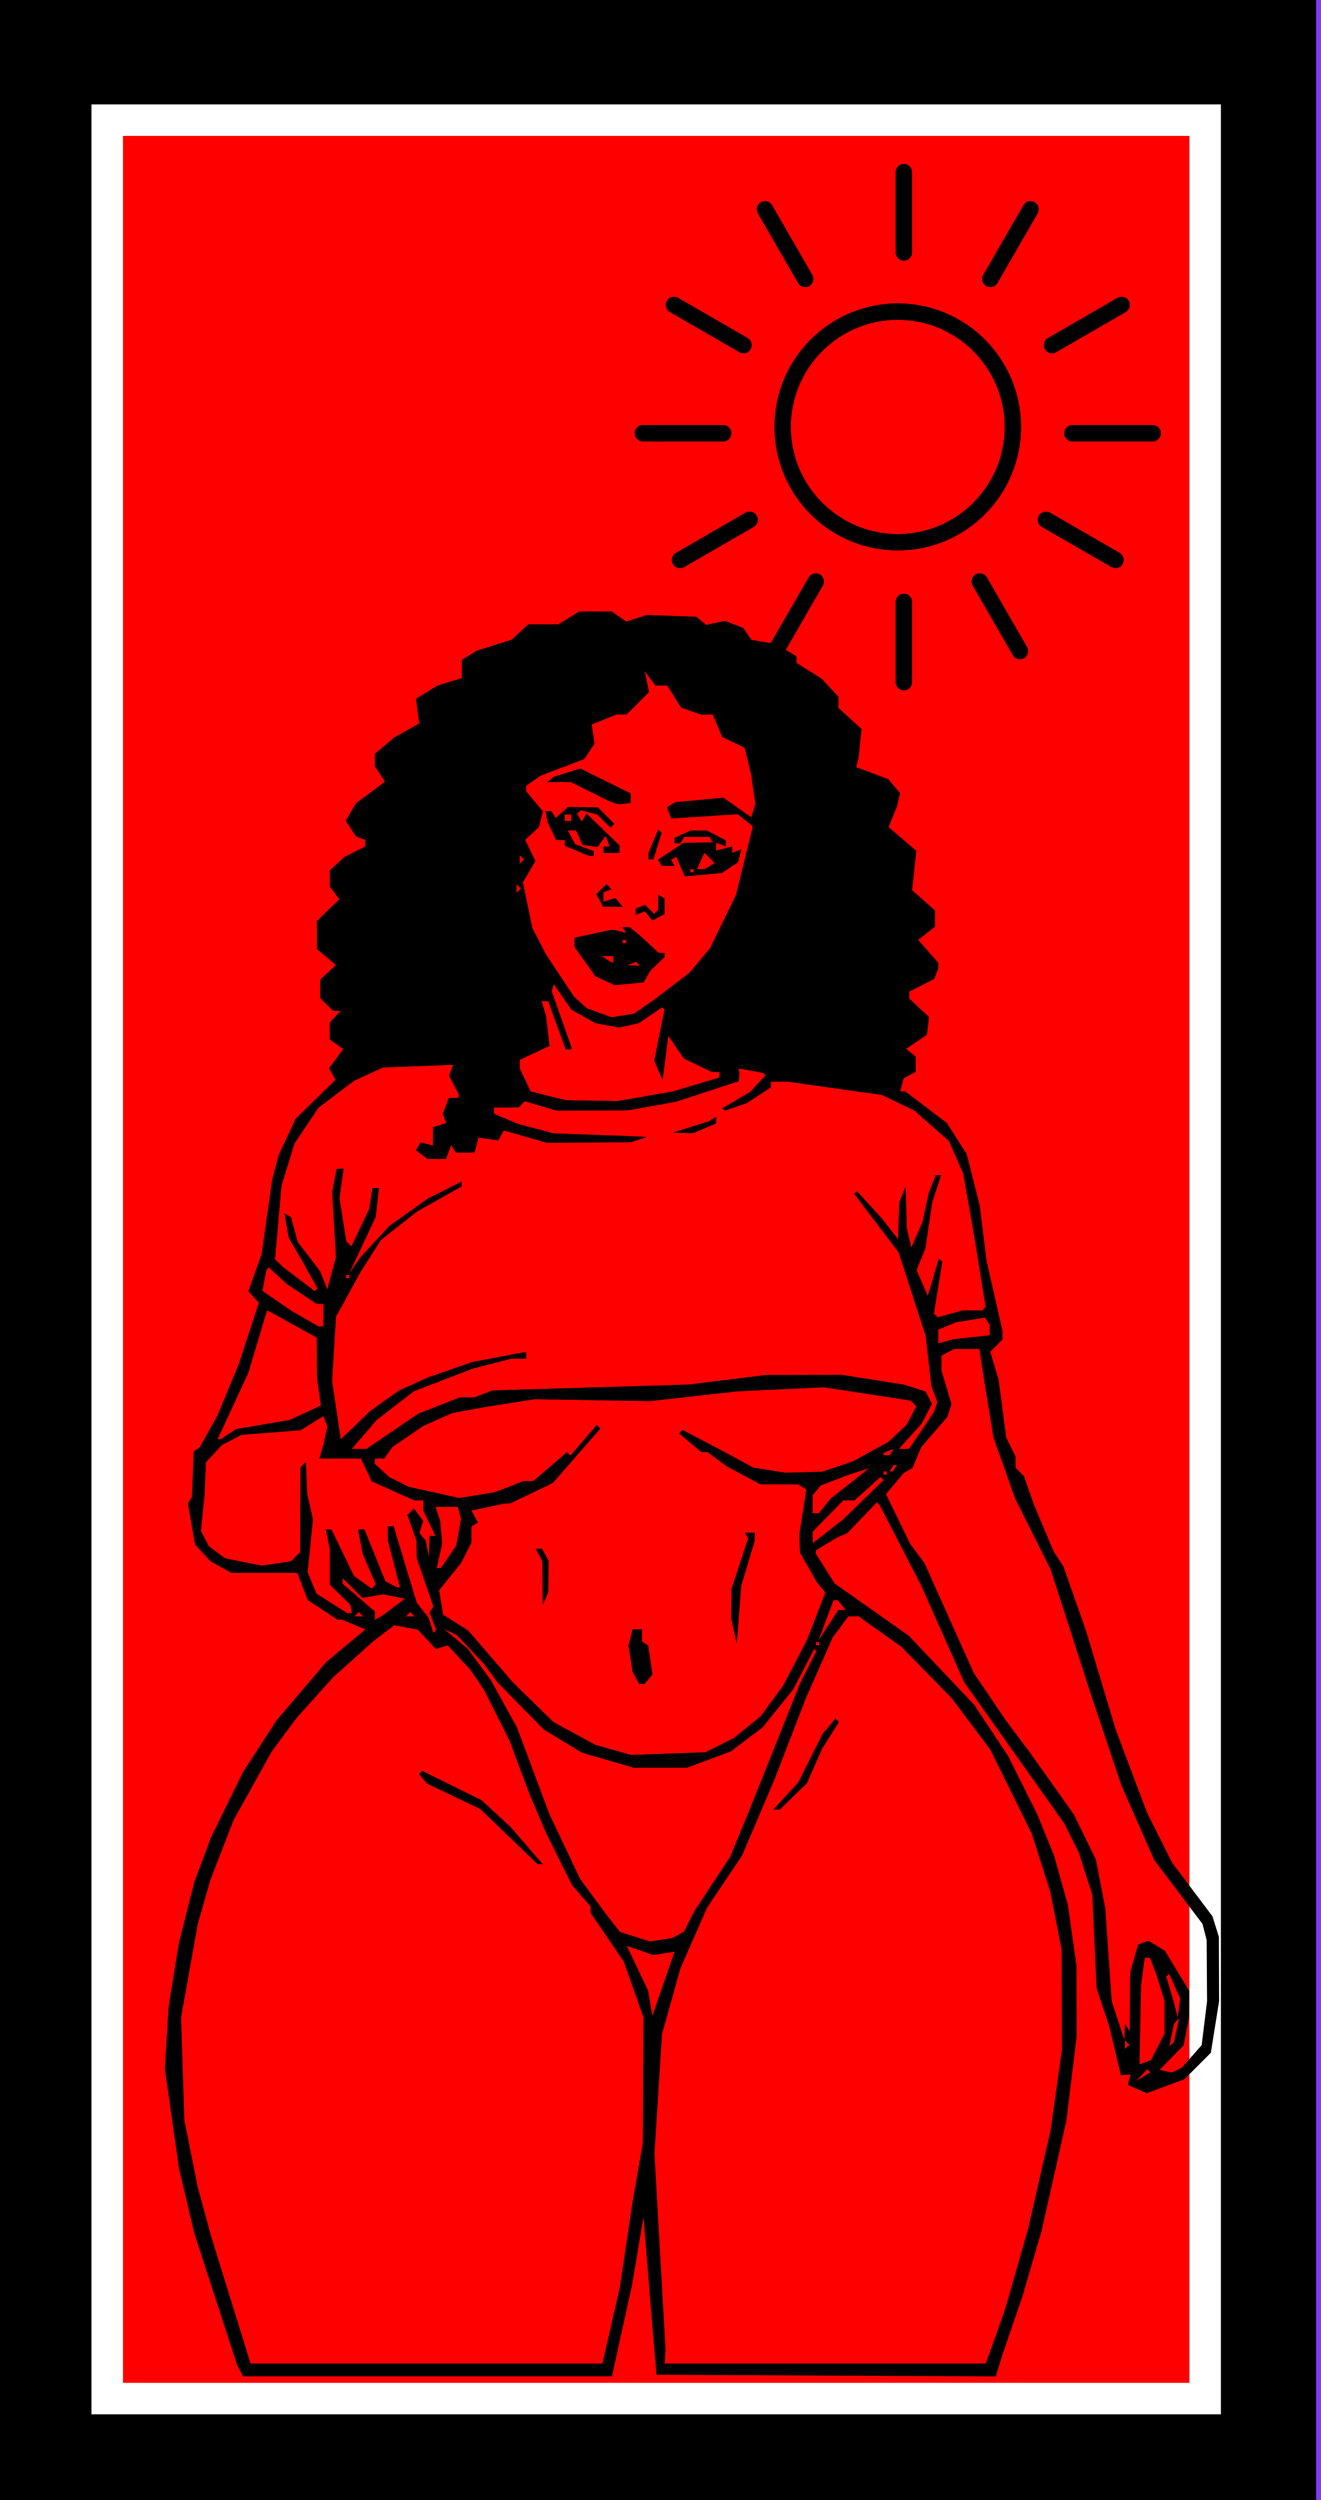 <?xml version="1.0" encoding="UTF-8" standalone="no"?>
<svg
   width="120px"
   height="227px"
   viewBox="0 0 120 227"
   version="1.1"
   id="svg885"
   sodipodi:docname="sex-door.svg"
   xml:space="preserve"
   inkscape:version="1.2.1 (9c6d41e410, 2022-07-14)"
   xmlns:inkscape="http://www.inkscape.org/namespaces/inkscape"
   xmlns:sodipodi="http://sodipodi.sourceforge.net/DTD/sodipodi-0.dtd"
   xmlns:xlink="http://www.w3.org/1999/xlink"
   xmlns="http://www.w3.org/2000/svg"
   xmlns:svg="http://www.w3.org/2000/svg"
   xmlns:rdf="http://www.w3.org/1999/02/22-rdf-syntax-ns#"
   xmlns:cc="http://creativecommons.org/ns#"
   xmlns:dc="http://purl.org/dc/elements/1.1/"><sodipodi:namedview
     id="namedview887"
     pagecolor="#ffffff"
     bordercolor="#000000"
     borderopacity="0.25"
     inkscape:showpageshadow="2"
     inkscape:pageopacity="0.0"
     inkscape:pagecheckerboard="0"
     inkscape:deskcolor="#d1d1d1"
     showgrid="false"
     inkscape:zoom="1.2833832"
     inkscape:cx="-123.1121"
     inkscape:cy="47.141024"
     inkscape:window-width="1920"
     inkscape:window-height="1011"
     inkscape:window-x="-9"
     inkscape:window-y="-9"
     inkscape:window-maximized="1"
     inkscape:current-layer="svg885" /><!-- Generator: Sketch 46.2 (44496) - http://www.bohemiancoding.com/sketch --><title
     id="title848">Group 14</title><desc
     id="desc850">Created with Sketch.</desc><defs
     id="defs854"><polygon
       id="path-1"
       points="28.245 115 0 115 0 0.548 28.245 0.548 56.49 0.548 56.49 115" /><polygon
       id="path-3"
       points="8.773 0.317 8.773 41.913 9e-05 41.913 9e-05 0.317 8.773 0.317" /></defs><g
     id="g883"
     stroke="none"
     stroke-width="1"
     fill="none"
     fill-rule="evenodd"><g
       id="1-panel_example_1-copy-3"
       transform="translate(-19, -305)"><g
         id="Group-14"
         transform="translate(19, 305)"><g
           id="Group-3"><rect
             id="Rectangle-3"
             fill="#8439F6"
             x="0"
             y="0"
             width="120"
             height="227" /><g
             id="noun_1258010_cc"
             transform="translate(10, 10)"
             fill-rule="nonzero"
             fill="#010165"><path
               d="M101,208 L101,0 L0,0 L0,208 L1.619,208 L101,208 Z M3.237,3.254 L97.763,3.254 L97.763,204.746 L3.237,204.746 L3.237,3.254 Z"
               id="Shape" /></g></g><rect
           id="Rectangle-5"
           fill="#00FFFF"
           x="13"
           y="14"
           width="95"
           height="202" /><g
           id="Page-1"
           transform="translate(36, 100)"><path
             d="M26,8 C23.794,8 22,9.795 22,12 L23.752,12 C23.752,10.759 24.761,9.751 26,9.751 C27.239,9.751 28.248,10.76 28.248,12 L30,12 C30,9.795 28.205,8 26,8"
             id="Fill-1"
             fill="#010165" /><path
             d="M39.001,8 C36.794,8 35,9.794 35,12 L36.751,12 C36.751,10.76 37.76,9.751 39.001,9.751 C40.241,9.751 41.249,10.76 41.249,12 L43,12 C43.001,9.794 41.207,8 39.001,8"
             id="Fill-3"
             fill="#010165" /><path
             d="M33,88.873 C33.621,88.873 34.127,89.379 34.127,90 C34.127,90.621 33.621,91.127 33,91.127 C32.378,91.127 31.873,90.621 31.873,90 C31.873,89.379 32.379,88.873 33,88.873 M33,93 C34.655,93 36,91.653 36,90 C36,88.347 34.654,87 33,87 C31.346,87 30,88.347 30,90 C30,91.653 31.346,93 33,93"
             id="Fill-5"
             fill="#010165" /><g
             id="Group-9"><mask
               id="mask-2"
               fill="white"><use
                 xlink:href="#path-1"
                 id="use864" /></mask><g
               id="Clip-8" /><path
               d="M54.709,46.439 C54.709,47.623 53.747,48.586 52.565,48.586 L12.608,48.586 C11.425,48.586 10.463,47.623 10.463,46.439 L10.463,23.181 C10.463,21.997 11.425,21.034 12.608,21.034 L23.257,21.034 C23.585,22.941 25.238,24.4 27.236,24.4 L37.935,24.4 C39.933,24.4 41.588,22.941 41.916,21.034 L52.565,21.034 C53.748,21.034 54.71,21.997 54.71,23.181 L54.71,46.439 L54.709,46.439 Z M37.355,91.531 C37.355,93.19 36.006,94.54 34.349,94.54 L30.824,94.54 C29.167,94.54 27.819,93.19 27.819,91.531 L27.819,50.369 L37.355,50.369 L37.355,91.531 Z M52.158,100.522 L13.014,100.522 C13.278,92.487 18.508,85.375 26.037,82.696 L26.037,91.531 C26.037,94.173 28.185,96.323 30.824,96.323 L34.349,96.323 C36.988,96.323 39.136,94.173 39.136,91.531 L39.136,82.697 C46.664,85.376 51.894,92.488 52.158,100.522 L52.158,100.522 Z M20.601,102.305 L44.571,102.305 C43.994,108.419 38.842,113.218 32.586,113.218 C26.331,113.218 21.178,108.418 20.601,102.305 Z M40.204,17.499 L40.204,20.346 C40.204,21.598 39.186,22.617 37.934,22.617 L27.236,22.617 C25.986,22.617 24.969,21.598 24.969,20.346 L24.969,17.499 L40.204,17.499 Z M14.585,11.361 L14.585,10.13 C14.585,7.728 16.537,5.773 18.937,5.773 L46.236,5.773 C48.634,5.773 50.587,7.727 50.587,10.13 L50.587,11.361 C50.587,13.763 48.635,15.717 46.236,15.717 L18.936,15.717 C16.537,15.716 14.585,13.762 14.585,11.361 L14.585,11.361 Z M27.236,2.331 L37.935,2.331 C38.974,2.331 39.841,3.036 40.11,3.99 L25.063,3.99 C25.331,3.036 26.199,2.331 27.236,2.331 L27.236,2.331 Z M56.49,24.204 L56.49,23.182 C56.49,21.015 54.729,19.252 52.565,19.252 L41.985,19.252 L41.985,17.5 L46.235,17.5 C49.616,17.5 52.367,14.746 52.367,11.361 L52.367,10.13 C52.367,6.745 49.616,3.99 46.235,3.99 L41.923,3.99 C41.625,2.046 39.958,0.548 37.933,0.548 L27.236,0.548 C25.213,0.548 23.546,2.047 23.249,3.99 L18.936,3.99 C15.555,3.99 12.803,6.744 12.803,10.13 L12.803,11.361 C12.803,14.746 15.554,17.5 18.936,17.5 L23.186,17.5 L23.186,19.252 L12.608,19.252 C10.442,19.252 8.682,21.016 8.682,23.182 L8.682,24.128 L-8.90625e-05,24.128 L-8.90625e-05,57.256 L-8.90625e-05,58.147 L-8.90625e-05,65.624 L7.955,65.624 L7.955,63.841 L1.781,63.841 L1.781,59.039 L7.955,59.039 L7.955,57.256 L1.781,57.256 L1.781,25.91 L8.682,25.91 L8.682,46.439 C8.682,48.607 10.443,50.369 12.608,50.369 L26.037,50.369 L26.037,80.82 C17.285,83.643 11.222,91.901 11.222,101.162 L11.247,102.305 L18.82,102.305 C19.403,109.401 25.348,115 32.586,115 C39.824,115 45.769,109.401 46.352,102.305 L53.052,102.305 L53.926,102.219 L53.949,101.161 C53.949,91.901 47.886,83.644 39.134,80.82 L39.134,50.368 L52.563,50.368 C54.728,50.368 56.489,48.605 56.489,46.439 L56.489,25.987 L56.49,24.204 Z"
               id="Fill-7"
               fill="#010165"
               mask="url(#mask-2)" /></g><g
             id="Group-12"
             transform="translate(56, 24)"><mask
               id="mask-4"
               fill="white"><use
                 xlink:href="#path-3"
                 id="use870" /></mask><g
               id="Clip-11" /><polyline
               id="Fill-10"
               fill="#010165"
               mask="url(#mask-4)"
               points="9e-05 2.103 6.973 2.103 6.973 33.525 0.734 33.525 0.734 35.312 6.973 35.312 6.973 40.126 0.734 40.126 0.734 41.913 8.773 41.913 8.773 34.418 8.773 33.525 8.773 0.317 9e-05 0.317" /></g><path
             d="M37,36 C37,38.761 34.762,41 32,41 C29.238,41 27,38.761 27,36 C27,33.239 29.238,31 32,31 C34.762,31 37,33.239 37,36 Z"
             id="Stroke-13"
             stroke="#010165"
             stroke-width="2" /><path
             d="M41,36 C41,40.971 36.971,45 32,45 C27.029,45 23,40.971 23,36 C23,31.029 27.029,27 32,27 C36.971,27 41,31.029 41,36 Z"
             id="Stroke-15"
             stroke="#010165"
             stroke-width="2" /></g><path
           d="M15.808,191.383 L17,192.589 L29.364,204.91 L30.557,206.116 L27.682,210.385 L27.405,210.125 L25.576,208.299 C25.853,207.288 26.294,206.408 27.111,205.675 C27.258,205.544 27.307,205.317 27.225,205.137 C27.143,204.957 26.932,204.843 26.735,204.877 C26.637,204.892 26.555,204.925 26.49,204.99 C25.657,205.724 25.167,206.621 24.841,207.565 L22.619,205.333 C22.88,204.73 23.06,204.225 23.697,203.752 C23.86,203.638 23.926,203.393 23.86,203.213 C23.778,203.018 23.582,202.887 23.37,202.92 C23.288,202.92 23.207,202.969 23.125,203.018 C22.455,203.523 22.145,204.11 21.9,204.631 L19.941,202.643 L22.325,200.263 C22.472,200.116 22.522,199.872 22.423,199.693 C22.325,199.515 22.097,199.416 21.901,199.465 C21.819,199.481 21.738,199.53 21.672,199.595 L19.271,201.991 L17.279,200.02 C17.818,199.775 18.39,199.465 18.912,198.798 C19.141,198.52 18.863,198.015 18.503,198.048 C18.373,198.064 18.258,198.129 18.177,198.227 C17.687,198.863 17.18,199.042 16.576,199.303 L14.355,197.103 C15.302,196.777 16.184,196.272 16.919,195.441 C17.164,195.181 16.951,194.675 16.592,194.675 C16.461,194.675 16.331,194.724 16.249,194.822 C15.514,195.653 14.631,196.093 13.619,196.37 L11.773,194.529 L11.512,194.268 L15.808,191.383 Z M18.16,188.759 C18.242,188.743 18.372,188.759 18.421,188.824 L18.503,188.889 L18.519,188.905 L19.075,189.46 L32.484,202.84 L33.056,203.41 C33.072,203.41 33.072,203.426 33.088,203.443 L33.138,203.491 L33.138,203.508 C33.219,203.573 33.236,203.768 33.186,203.834 L31.766,205.969 C31.75,205.969 31.766,205.969 31.766,205.985 C31.75,205.985 31.733,205.985 31.717,205.969 L31.522,205.757 C31.505,205.741 31.488,205.725 31.472,205.708 L30.019,204.258 L17.654,191.937 L16.282,190.569 C16.282,190.569 16.266,190.552 16.266,190.536 C16.217,190.471 16.167,190.422 16.102,190.389 L15.955,190.226 L15.922,190.194 C15.922,190.21 15.906,190.21 15.939,190.177 L18.095,188.775 C18.11,188.759 18.127,188.759 18.16,188.759 L18.16,188.759 Z M32.843,186.641 C32.859,186.625 32.99,186.641 33.023,186.673 C33.056,186.706 33.088,186.738 33.121,186.755 L33.594,187.243 L34.721,188.352 L35.113,188.743 C35.146,188.84 35.211,188.939 35.309,188.987 L35.309,189.118 L34.77,189.933 L32.01,187.195 L32.843,186.641 Z M26.702,184.213 L27.045,184.213 C27.519,184.261 27.96,184.457 28.27,184.767 L30.492,186.983 L30.949,187.423 L30.965,187.44 L32.745,189.216 L34.509,190.992 C34.526,191.009 34.559,191.025 34.574,191.041 L34.983,191.449 L37.204,193.665 C37.825,194.284 37.939,195.474 37.449,196.207 L33.317,202.351 L33.137,202.188 L33.121,202.188 L19.728,188.825 L19.565,188.645 L25.739,184.522 C26.016,184.343 26.359,184.245 26.702,184.213 L26.702,184.213 Z M56.453,158.903 C56.551,158.903 56.632,158.936 56.697,159.001 L57.775,160.06 C57.906,160.191 57.906,160.402 57.775,160.549 L35.57,187.928 L35.374,187.717 L34.231,186.592 L34.035,186.38 L56.207,159 C56.289,158.936 56.371,158.903 56.453,158.903 L56.453,158.903 Z M56.453,157.991 C56.126,157.991 55.815,158.121 55.57,158.366 L33.317,185.793 C33.219,185.745 33.121,185.728 33.023,185.712 C32.794,185.696 32.55,185.745 32.337,185.892 L31.357,186.527 L31.161,186.315 L28.939,184.115 C28.45,183.643 27.796,183.35 27.127,183.284 C26.474,183.219 25.787,183.365 25.216,183.74 L18.862,187.993 C18.715,187.896 18.535,187.83 18.356,187.814 C18.078,187.782 17.817,187.847 17.572,187.993 L15.432,189.428 C15.203,189.574 15.023,189.852 15.008,190.129 C14.991,190.324 15.056,190.536 15.171,190.715 L10.532,193.828 C10.32,193.975 10.287,194.334 10.467,194.529 L11.137,195.181 L13.13,197.169 C13.146,197.186 13.146,197.186 13.162,197.202 L26.768,210.761 L27.421,211.429 C27.617,211.609 27.976,211.575 28.123,211.364 L31.243,206.752 C31.407,206.866 31.635,206.915 31.831,206.898 C32.109,206.883 32.37,206.719 32.533,206.491 L33.954,204.34 C34.216,203.933 34.199,203.444 33.954,203.053 L38.217,196.713 C38.969,195.572 38.822,193.975 37.858,193.014 L35.637,190.797 L35.425,190.602 L36.078,189.624 C36.29,189.314 36.307,188.956 36.16,188.63 L58.413,161.201 C58.904,160.713 58.904,159.898 58.413,159.409 L57.352,158.349 C57.106,158.104 56.779,157.991 56.453,157.991 L56.453,157.991 Z"
           id="path879"
           stroke="#010165"
           stroke-width="0.5"
           fill="#010165"
           transform="translate(34.566, 184.768) rotate(-21) translate(-34.566, -184.768) " /></g></g></g><rect
     style="fill:#000000;stroke:none;stroke-width:2.86;stroke-dasharray:none"
     id="rect3125"
     width="121.765"
     height="228.102"
     x="-2.204"
     y="-1.102" /><rect
     style="fill:#ff0000;stroke-width:2.86;stroke:#ffffff;stroke-dasharray:none"
     id="rect1650"
     width="99.736"
     height="206.875"
     x="9.74"
     y="10.909" /><path
     style="fill:#000000;stroke-width:0.292"
     d="m 21.813,215.264 -0.271,-0.512 -1.948,-5.995 -1.948,-5.995 -0.691,-2.924 -0.691,-2.924 -0.644,-4.533 -0.644,-4.533 0.165,-2.778 0.165,-2.778 0.47,-2.924 0.47,-2.924 0.703,-2.786 0.703,-2.786 0.764,-2.039 0.764,-2.039 1.446,-2.946 1.446,-2.946 1.529,-2.356 1.529,-2.356 2.258,-2.649 2.258,-2.649 1.77,-1.473 1.77,-1.473 -1.066,-0.445 -1.066,-0.445 h -0.207 -0.207 l -1.348,-0.893 -1.348,-0.893 -0.469,-1.227 -0.469,-1.227 h -2.986 -2.986 l -0.941,-0.514 -0.941,-0.514 -0.719,-0.775 -0.719,-0.775 -0.325,-1.865 -0.325,-1.865 0.184,-0.298 0.184,-0.298 0.081,-2.063 0.081,-2.063 0.274,-0.187 0.274,-0.187 0.813,-1.462 0.813,-1.462 0.97,-2.339 0.97,-2.34 0.899,-2.761 0.899,-2.761 -0.474,-0.524 -0.474,-0.524 0.603,-1.686 0.603,-1.686 0.476,-3.363 0.476,-3.363 0.299,-1.133 0.299,-1.133 0.767,-1.645 0.767,-1.645 1.814,-1.772 1.814,-1.772 -0.294,-0.526 -0.294,-0.526 0.645,-0.872 0.645,-0.872 -0.613,-0.429 -0.613,-0.429 V 93.616 92.852 L 30.443,92.317 30.927,91.782 H 30.589 30.251 L 29.666,91.197 29.081,90.612 v -0.826 -0.826 l 0.713,-0.67 0.713,-0.67 -0.859,-0.723 -0.859,-0.723 v -1.276 -1.276 l 1.018,-0.989 1.018,-0.989 -0.424,-0.56 -0.424,-0.56 -0.009,-0.753 -0.009,-0.753 0.658,-0.602 0.658,-0.602 0.95,-0.48 0.95,-0.48 v -0.294 -0.294 l -0.421,-0.162 -0.421,-0.162 -0.468,-0.714 -0.468,-0.714 0.478,-0.796 0.478,-0.796 1.307,-0.974 1.307,-0.974 -0.457,-0.698 -0.457,-0.698 V 69.008 68.439 l 0.878,-0.739 0.878,-0.739 1.137,-0.639 1.137,-0.639 -0.15,-1.117 -0.15,-1.117 0.987,-0.607 0.987,-0.607 1.097,-0.334 1.097,-0.334 v -0.824 -0.824 l 0.658,-0.412 0.658,-0.412 1.608,-0.508 1.608,-0.508 0.747,-0.695 0.747,-0.695 h 1.366 1.366 l 0.957,-0.584 0.957,-0.584 1.47,-0.001 1.47,-0.001 0.656,0.459 0.656,0.459 0.945,-0.298 0.945,-0.298 2.244,0.077 2.244,0.077 0.449,0.372 0.449,0.372 0.838,-0.184 0.838,-0.184 0.837,0.318 0.837,0.318 0.382,0.545 0.382,0.545 1.123,0.19 1.123,0.19 0.926,0.563 0.926,0.563 v 0.293 0.293 l 1.149,0.726 1.149,0.726 0.751,0.81 0.751,0.81 v 0.508 0.508 l 1.053,0.958 1.053,0.958 -0.138,1.316 -0.138,1.316 -0.111,0.415 -0.111,0.415 1.462,0.545 1.462,0.545 0.534,0.635 0.534,0.635 -0.139,0.598 -0.139,0.598 -0.383,0.943 -0.383,0.943 1.26,1.079 1.26,1.079 -0.191,1.785 -0.191,1.785 1.04,0.92 1.04,0.92 v 0.735 0.735 l -0.765,0.602 -0.765,0.602 0.911,1.038 0.911,1.038 v 0.258 0.258 l -0.182,0.475 -0.182,0.475 -1.134,0.578 -1.134,0.578 v 0.315 0.315 l 0.898,0.839 0.898,0.839 -0.093,0.805 -0.093,0.805 -0.946,0.635 -0.946,0.635 0.434,0.36 0.434,0.36 v 0.685 0.685 l -0.548,0.293 -0.548,0.293 -0.155,0.594 -0.155,0.594 h 0.221 0.221 l 1.897,1.436 1.897,1.436 0.903,1.415 0.903,1.415 0.591,2.34 0.591,2.34 0.307,2.489 0.307,2.489 0.729,3.213 0.729,3.213 0.003,0.366 0.003,0.366 -0.563,0.563 -0.563,0.563 0.38,1.265 0.38,1.265 0.347,2.632 0.347,2.632 0.421,0.849 0.421,0.849 v 0.519 0.519 l 0.382,0.386 0.382,0.386 0.463,1.316 0.463,1.316 0.888,2.098 0.888,2.098 0.443,0.68 0.443,0.68 1.028,2.924 1.028,2.924 1.347,4.485 1.347,4.485 1.422,3.768 1.422,3.768 1.141,2.275 1.141,2.275 1.832,2.432 1.832,2.432 0.291,0.931 0.291,0.931 0.01,2.924 0.01,2.924 -0.374,2.34 -0.374,2.34 -1.197,1.199 -1.197,1.199 -1.717,0.637 -1.717,0.637 -0.856,-0.375 -0.856,-0.375 0.122,-0.473 0.122,-0.473 -0.438,0.034 -0.438,0.034 -0.533,-2.232 -0.533,-2.232 -0.57,-1.716 -0.57,-1.716 -0.195,-4.24 -0.195,-4.24 -0.606,-1.901 -0.606,-1.901 -0.678,-1.356 -0.678,-1.356 -4.535,-6.394 -4.535,-6.394 -1.951,-4.387 -1.951,-4.387 -1.887,-3.655 -1.887,-3.655 -0.129,-0.131 -0.129,-0.131 -1.336,1.395 -1.336,1.395 -0.482,0.208 -0.482,0.208 -0.949,0.575 -0.949,0.575 -0.002,0.162 -0.002,0.162 0.855,1.349 0.855,1.349 3.366,2.372 3.366,2.372 2.972,3.135 2.972,3.135 1.548,2.34 1.548,2.34 1.322,2.65 1.322,2.65 0.752,1.851 0.752,1.851 0.626,2.225 0.626,2.225 0.395,2.778 0.395,2.778 0.006,3.205 0.006,3.205 -0.463,3.813 -0.463,3.813 -1.122,4.991 -1.122,4.991 -0.891,3.051 -0.891,3.051 -0.907,2.632 -0.907,2.632 -0.288,0.953 -0.288,0.953 -15.412,-0.076 -15.412,-0.076 -0.21,-2.486 -0.21,-2.486 -0.381,-4.679 -0.381,-4.679 -0.516,3.071 -0.516,3.071 -0.917,4.167 -0.917,4.167 H 38.838 22.084 Z m 33.693,-4.094 0.788,-3.436 0.591,-3.948 0.591,-3.948 0.459,-2.632 0.459,-2.632 0.028,-5.703 0.028,-5.703 -0.895,-2.532 -0.895,-2.532 -1.506,-2.21 -1.506,-2.21 v -0.292 -0.292 l -0.84,-0.961 -0.84,-0.961 -1.166,-2.34 -1.166,-2.34 -0.751,-1.755 -0.751,-1.755 -0.925,-2.472 -0.925,-2.472 -1.172,-2.331 -1.172,-2.331 -0.622,-0.9 -0.622,-0.9 -1.017,-1.097 -1.017,-1.097 -0.533,0.169 -0.533,0.169 -0.819,-0.877 -0.819,-0.877 -1.076,-0.202 -1.076,-0.202 -0.948,0.727 -0.948,0.727 -1.833,1.64 -1.833,1.64 -1.642,1.833 -1.642,1.833 -1.144,1.54 -1.144,1.54 -1.727,3.105 -1.727,3.105 -1.053,2.718 -1.053,2.718 -0.572,1.994 -0.572,1.994 -0.76,4.24 -0.76,4.24 0.15,4.679 0.15,4.679 0.602,3.014 0.602,3.014 0.613,2.25 0.613,2.25 1.791,5.776 1.791,5.776 h 15.981 15.981 l 0.788,-3.436 z m -9.286,-44.417 -2.602,-2.503 -2.418,-1.154 -2.418,-1.154 -0.359,-0.432 -0.359,-0.432 0.145,-0.145 0.145,-0.145 2.689,1.328 2.689,1.328 1.319,1.215 1.319,1.215 1.475,1.702 1.475,1.702 -0.248,-0.011 -0.248,-0.011 -2.602,-2.503 z m 43.796,46.537 0.478,-1.316 0.431,-1.243 0.431,-1.243 1.032,-3.612 1.032,-3.612 1.014,-4.459 1.014,-4.459 0.511,-3.627 0.511,-3.627 -0.015,-4.533 -0.015,-4.533 -0.516,-2.632 -0.516,-2.632 -0.84,-2.632 -0.84,-2.632 -1.887,-3.819 -1.887,-3.819 -1.739,-2.322 -1.739,-2.322 -2.304,-2.351 -2.304,-2.351 -1.938,-1.378 -1.938,-1.378 H 77.531 77.071 l -0.71,0.95 -0.71,0.95 -1.227,2.778 -1.227,2.778 -1.413,3.655 -1.413,3.655 -1.479,3.474 -1.479,3.474 -1.594,2.375 -1.594,2.375 -1.207,2.747 -1.207,2.747 -0.837,2.983 -0.837,2.983 -0.343,5.441 -0.343,5.441 0.502,8.861 0.502,8.861 -0.036,0.658 -0.036,0.658 h 14.579 14.579 l 0.478,-1.316 z m -18.634,-50.226 1.14,-1.243 1.096,-2.193 1.096,-2.193 0.587,-0.699 0.587,-0.699 0.16,0.16 0.16,0.16 -0.756,1.197 -0.756,1.197 -0.699,1.582 -0.699,1.582 -1.233,1.197 -1.233,1.197 H 70.535 70.241 Z m 32.983,24.959 -0.14,-0.14 -0.505,0.527 -0.505,0.527 0.645,-0.387 0.645,-0.387 z m 3.903,-1.315 0.892,-1.016 0.245,-1.993 0.245,-1.993 -0.019,-2.778 -0.019,-2.778 -0.188,-0.731 -0.188,-0.731 -2.196,-2.906 -2.196,-2.906 -1.486,-3.377 -1.486,-3.377 -1.423,-4.245 -1.423,-4.245 -1.791,-5.556 -1.791,-5.556 -1.611,-3.217 -1.611,-3.217 -0.988,-2.778 -0.988,-2.778 -0.499,-3.071 -0.499,-3.071 -0.14,-0.95 -0.14,-0.95 h -1.157 -1.157 l -0.566,0.303 -0.566,0.303 v 0.668 0.668 l 0.454,1.529 0.454,1.529 -0.184,0.579 -0.184,0.579 -1.191,1.376 -1.191,1.376 -0.393,0.94 -0.393,0.94 -0.405,0.235 -0.405,0.235 -0.8,0.959 -0.8,0.959 1.099,2.258 1.099,2.258 0.65,0.877 0.65,0.877 2.243,4.992 2.243,4.992 1.472,2.173 1.472,2.173 1.096,1.462 1.096,1.462 1.972,2.778 1.972,2.778 1,2.047 1,2.047 0.425,2.193 0.425,2.193 0.295,4.24 0.295,4.24 0.573,1.755 0.573,1.755 0.031,-0.731 0.031,-0.731 0.215,0.337 0.215,0.337 0.019,-2.676 0.019,-2.676 0.362,-1.258 0.362,-1.258 0.46,-0.177 0.46,-0.177 0.756,0.458 0.756,0.458 1.109,1.833 1.109,1.833 -0.013,1.19 -0.013,1.19 -0.245,1.268 -0.245,1.268 -1.091,1.117 -1.091,1.117 0.544,0.123 0.544,0.123 0.472,-0.23 0.472,-0.23 0.892,-1.016 z m -4.186,0.519 0.475,-0.182 0.614,-1.204 0.614,-1.204 v -1.48 -1.48 l -0.356,-1.155 -0.356,-1.155 -0.306,-0.804 -0.306,-0.804 h -0.239 -0.239 l -0.162,1.243 -0.162,1.243 -0.075,3.583 -0.075,3.583 0.049,-3e-4 0.049,-2.9e-4 0.475,-0.182 z m -1.694,-1.767 -0.195,-0.195 v 0.39 0.39 l 0.195,-0.195 0.195,-0.195 z m 4.487,-1.134 0.244,-1.082 -0.239,0.255 -0.239,0.255 -0.211,1.024 -0.211,1.024 0.206,-0.196 0.206,-0.196 z m -45.629,-7.061 0.006,-0.055 -0.95,0.153 -0.95,0.153 -1.21,-0.418 -1.21,-0.418 0.967,2.019 0.967,2.019 0.196,1.162 0.196,1.162 0.99,-2.861 0.99,-2.861 0.006,-0.055 z m 45.458,3.077 -0.508,-1.127 -0.13,0.13 -0.13,0.13 0.295,0.97 0.295,0.97 0.229,0.877 0.229,0.877 0.113,-0.85 0.113,-0.85 z m -45.095,-4.665 0.514,-0.275 0.476,-0.942 0.476,-0.942 1.627,-2.464 1.627,-2.464 0.852,-2.068 0.852,-2.068 2.325,-5.812 2.325,-5.812 0.737,-1.455 0.737,-1.455 -0.099,-0.099 -0.099,-0.099 -0.948,1.829 -0.948,1.829 -1.392,1.728 -1.392,1.728 -1.447,1.094 -1.447,1.094 -1.998,0.741 -1.998,0.741 H 59.975 57.564 l -2.357,-0.685 -2.357,-0.685 -1.724,-1.047 -1.724,-1.047 -2.102,-2.142 -2.102,-2.142 -0.649,-0.877 -0.649,-0.877 -1.195,-1.265 -1.195,-1.265 -0.585,-0.286 -0.585,-0.286 1.087,0.914 1.087,0.914 1.048,1.427 1.048,1.427 1.179,2.135 1.179,2.135 1.463,3.915 1.463,3.915 1.401,2.958 1.401,2.958 1.186,1.608 1.186,1.608 0.625,0.801 0.625,0.801 1.369,0.431 1.369,0.431 1.018,-0.161 1.018,-0.161 z m 3.764,-17.225 1.289,-0.65 1.216,-0.986 1.216,-0.986 1.027,-1.399 1.027,-1.399 1.066,-2.039 1.066,-2.039 0.849,-2.179 0.849,-2.179 -0.381,-0.453 -0.381,-0.453 -0.773,-1.356 -0.773,-1.356 -0.03,-0.837 -0.03,-0.837 0.321,-2.026 0.321,-2.026 -0.372,-0.236 -0.372,-0.236 -1.715,-0.004 -1.715,-0.004 -1.502,-0.797 -1.502,-0.797 -0.905,-0.665 -0.905,-0.665 H 63.989 63.713 l -1.012,-0.849 -1.012,-0.849 0.156,-0.16 0.156,-0.16 2.055,1.082 2.055,1.082 1.158,0.63 1.158,0.63 1.455,0.231 1.455,0.231 1.692,-0.049 1.692,-0.049 1.362,-0.462 1.362,-0.462 1.625,-0.886 1.625,-0.886 0.83,-0.78 0.83,-0.78 0.437,-0.838 0.437,-0.838 -0.256,-0.256 -0.256,-0.256 -3.936,-0.605 -3.936,-0.605 -3.948,0.186 -3.948,0.186 -3.948,0.442 -3.948,0.442 -5.264,-0.084 -5.264,-0.084 -2.193,0.346 -2.193,0.346 -1.521,0.277 -1.521,0.277 -1.32,0.584 -1.32,0.584 -1.399,0.954 -1.399,0.954 -0.382,0.529 -0.382,0.529 h -0.422 -0.422 v 0.241 0.241 l 0.658,0.602 0.658,0.602 0.877,0.439 0.877,0.439 2.292,0.507 2.292,0.507 1.217,-0.194 1.217,-0.194 0.439,-0.081 0.439,-0.081 0.585,-0.222 0.585,-0.222 0.672,-0.269 0.672,-0.269 h 0.451 0.451 l 1.536,-1.313 1.536,-1.313 0.157,0.157 0.157,0.157 1.19,-1.393 1.19,-1.393 0.167,0.167 0.167,0.167 -2.162,2.474 -2.162,2.474 -1.951,0.932 -1.951,0.932 h -0.265 -0.265 l -1.474,0.316 -1.474,0.316 0.291,0.543 0.291,0.543 -0.293,0.181 -0.293,0.181 v 0.728 0.728 l -0.475,0.936 -0.475,0.936 -0.993,1.226 -0.993,1.226 0.18,1.113 0.18,1.113 1.139,0.715 1.139,0.715 2.031,2.356 2.031,2.356 1.847,1.804 1.847,1.804 1.903,1.035 1.903,1.035 1.606,0.452 1.606,0.452 3.39,-0.118 3.39,-0.118 1.289,-0.65 z m -7.61,-6.099 -0.293,-0.548 -0.191,-1.193 -0.191,-1.193 0.187,-0.745 0.187,-0.745 h 0.433 0.433 v 0.568 0.568 l 0.276,0.17 0.276,0.17 0.197,1.312 0.197,1.312 -0.362,0.436 -0.362,0.436 h -0.246 -0.246 z m 8.906,-4.277 -0.256,-1.17 0.017,-1.316 0.017,-1.316 0.757,-2.308 0.757,-2.308 -0.155,-0.25 -0.155,-0.25 h 0.456 0.456 v 0.366 0.366 l -0.612,2.046 -0.612,2.046 -0.207,2.632 -0.207,2.632 -0.256,-1.17 z m -17.386,-4.333 -0.021,-1.993 -0.303,-0.566 -0.303,-0.566 h 0.292 0.292 l 0.303,0.566 0.303,0.566 -0.021,1.408 -0.021,1.408 -0.251,0.585 -0.251,0.585 -0.021,-1.993 z m 25.129,5.502 v -0.146 h -0.146 -0.146 v 0.146 0.146 h 0.146 0.146 z m 2.076,-3.071 h 0.335 l -0.364,-0.439 -0.364,-0.439 h -0.188 -0.188 l -0.575,1.535 -0.575,1.535 -0.11,0.292 -0.11,0.292 0.903,-1.389 0.903,-1.389 z m -37.163,1.04 -0.303,-0.796 0.172,-0.278 0.172,-0.278 -0.755,-2.186 -0.755,-2.186 -0.013,-0.802 -0.013,-0.802 -0.415,-1.166 -0.415,-1.166 0.301,-0.296 0.301,-0.296 0.42,0.57 0.42,0.57 -0.172,0.541 -0.172,0.541 0.289,0.352 0.289,0.352 0.134,0.731 0.134,0.731 0.04,-0.95 0.04,-0.95 h 0.266 0.266 l -0.558,-1.156 -0.558,-1.156 v -0.453 -0.453 h -0.411 -0.411 l -1.927,-0.864 -1.927,-0.864 -0.494,-1.036 -0.494,-1.036 H 30.894 29.013 l 0.187,-0.658 0.187,-0.658 0.174,-0.795 0.174,-0.795 -0.181,-0.472 -0.181,-0.472 -1.042,0.644 -1.042,0.644 -2.686,0.207 -2.686,0.207 -0.877,0.461 -0.877,0.461 -0.731,0.784 -0.731,0.784 -0.059,1.51 -0.059,1.51 -0.168,1.608 -0.168,1.608 0.374,0.703 0.374,0.703 0.731,0.538 0.731,0.538 1.661,0.331 1.661,0.331 1.333,-0.2 1.333,-0.2 0.407,-0.407 0.407,-0.407 0.013,-3.852 0.013,-3.852 0.251,-0.251 0.251,-0.251 0.064,1.466 0.064,1.466 0.257,1.144 0.257,1.144 -0.242,2.403 -0.242,2.403 0.407,0.974 0.407,0.974 1.39,0.881 1.39,0.881 h 0.209 0.209 l -0.059,-0.366 -0.059,-0.366 -0.939,-0.928 -0.939,-0.928 v -1.594 -1.594 l -0.183,-0.914 -0.183,-0.914 h 0.259 0.259 l 1.02,2.113 1.02,2.113 0.799,0.573 0.799,0.573 0.191,-0.191 0.191,-0.191 -0.599,-1.398 -0.599,-1.398 -0.204,-1.097 -0.204,-1.097 h 0.292 0.292 l 0.947,2.349 0.947,2.349 0.529,0.283 0.529,0.283 h 0.136 0.136 l -0.551,-2.12 -0.551,-2.12 -0.005,-0.658 -0.005,-0.658 h 0.273 0.273 l 0.147,0.512 0.147,0.512 0.897,2.959 0.897,2.959 0.544,0.697 0.544,0.697 0.213,0.68 0.213,0.68 0.128,-0.128 0.128,-0.128 z m -3.546,-1.305 0.993,-0.746 -0.971,-0.199 -0.971,-0.199 -0.959,0.156 -0.959,0.156 -0.891,-0.891 -0.891,-0.891 v 0.254 0.254 l 1.462,1.259 1.462,1.259 1.43e-4,0.383 1.44e-4,0.383 0.366,-0.216 0.366,-0.216 z m -2.992,0.656 -0.195,-0.195 -0.195,0.195 -0.195,0.195 h 0.39 0.39 z m 4.679,0 -0.195,-0.195 -0.195,0.195 -0.195,0.195 h 0.39 0.39 z m 3.281,-5.22 0.698,-1.025 0.218,-1.193 0.218,-1.193 -0.146,-0.558 -0.146,-0.558 h -1.009 -1.009 l 0.211,0.658 0.211,0.658 0.085,1.024 0.085,1.024 -0.245,1.097 -0.245,1.097 0.188,-0.002 0.188,-0.002 z m 34.98,-2.718 0.877,-0.69 1.83,-1.776 1.83,-1.776 -0.141,-0.141 -0.141,-0.141 -1.178,1.065 -1.178,1.065 -0.511,2.9e-4 -0.511,2.9e-4 -1.389,1.416 -1.389,1.416 v 0.521 0.521 l 0.512,-0.394 0.512,-0.394 0.877,-0.69 z m -0.825,-1.886 0.533,-0.662 1.462,-1.151 1.462,-1.151 0.272,-0.229 0.272,-0.229 -1.004,0.329 -1.004,0.329 -1.17,0.45 -1.17,0.45 -0.366,0.442 -0.366,0.442 v 0.821 0.821 h 0.271 0.271 z m 5.651,-2.994 v -0.146 H 80.404 80.258 v 0.146 0.146 h 0.146 0.146 z m 0.731,-0.439 0.181,-0.292 h -0.146 -0.146 l -0.181,0.292 -0.181,0.292 h 0.146 0.146 z m -0.295,-1.459 0.179,-0.289 -0.454,0.174 -0.454,0.174 v 0.115 0.115 h 0.275 0.275 z m -45.346,-1.898 2.36,-1.602 1.883,-0.737 1.883,-0.737 h 0.657 0.657 l 0.823,-0.316 0.823,-0.316 8.919,-0.267 8.919,-0.267 3.509,-0.435 3.509,-0.434 3.439,-0.006 3.439,-0.006 2.848,0.45 2.848,0.45 0.953,0.305 0.953,0.305 0.299,0.559 0.299,0.559 -0.464,0.897 -0.464,0.897 -1.041,1.152 -1.041,1.152 h 0.462 0.462 l 1.136,-1.682 1.136,-1.682 0.149,-0.439 0.149,-0.439 -0.271,-0.731 -0.271,-0.731 -0.259,-2.266 -0.259,-2.266 -1.227,-3.798 -1.227,-3.798 -2.023,-2.665 -2.023,-2.665 0.124,-0.124 0.124,-0.124 1.142,1.249 1.142,1.249 0.728,0.934 0.728,0.934 0.055,-1.665 0.055,-1.665 0.292,-0.731 0.292,-0.731 0.053,1.901 0.053,1.901 0.204,0.877 0.204,0.877 0.507,-1.167 0.507,-1.167 0.285,-1.318 0.285,-1.318 0.321,-0.804 0.321,-0.804 h 0.239 0.239 l -0.404,1.243 -0.404,1.243 -0.304,2.073 -0.304,2.073 -0.406,0.997 -0.406,0.997 0.51,1.17 0.51,1.17 0.504,-1.703 0.504,-1.703 0.156,0.156 0.156,0.156 -0.381,2.348 -0.381,2.348 0.171,0.171 0.171,0.171 1.124,-0.312 1.124,-0.312 0.902,-0.002 0.902,-0.002 0.15,-0.15 0.15,-0.15 -0.529,-3.286 -0.529,-3.286 -0.49,-2.778 -0.49,-2.778 -0.648,-1.475 -0.648,-1.475 -1.578,-1.386 -1.578,-1.386 -1.462,-0.701 -1.462,-0.701 -4.278,-0.605 -4.278,-0.605 h -0.766 -0.766 v 0.254 0.254 l -1.097,0.72 -1.097,0.72 -0.998,0.344 -0.998,0.344 -0.112,-0.112 -0.112,-0.112 1.256,-0.739 1.256,-0.739 0.708,-0.758 0.708,-0.758 -0.123,-0.109 -0.123,-0.109 -1.101,-0.199 -1.101,-0.199 0.039,0.233 0.039,0.233 -0.035,0.345 -0.035,0.345 -2.851,0.931 -2.851,0.931 -2.193,0.395 -2.193,0.395 -3.243,0.01 -3.243,0.01 -1.429,-0.43 -1.429,-0.43 -0.284,0.284 -0.284,0.284 h -1.111 -1.111 v 0.289 0.289 l 1.097,0.462 1.097,0.462 1.608,0.425 1.608,0.425 3.948,0.142 3.948,0.142 0.292,0.028 0.292,0.028 -0.731,0.234 -0.731,0.234 -3.803,0.029 -3.803,0.029 -1.97,-0.564 -1.97,-0.564 -0.255,0.456 -0.255,0.456 -0.899,-0.132 -0.899,-0.132 -0.17,0.678 -0.17,0.678 h -0.854 -0.854 l -0.212,-0.342 -0.212,-0.342 -0.235,0.635 -0.235,0.635 h -0.831 -0.831 l -0.539,-0.394 -0.539,-0.394 0.224,-0.362 0.224,-0.362 0.552,0.144 0.552,0.144 v -0.83 -0.83 l 0.606,-0.192 0.606,-0.192 -0.159,-0.415 -0.159,-0.415 0.277,-0.729 0.277,-0.729 h 0.446 0.446 V 99.517 99.356 l -0.437,-0.844 -0.437,-0.844 0.188,-0.491 0.188,-0.491 -3.188,0.12 -3.188,0.12 -1.316,0.603 -1.316,0.603 -1.608,1.217 -1.608,1.217 -1.093,1.625 -1.093,1.625 -0.592,1.916 -0.592,1.916 -0.293,3.344 -0.293,3.344 0.368,0.359 0.368,0.359 1.435,1.088 1.435,1.088 0.121,-0.121 0.121,-0.121 -0.622,-1.125 -0.622,-1.125 -0.68,-1.17 -0.68,-1.17 -0.199,-1.125 -0.199,-1.125 0.303,0.187 0.303,0.187 0.3,1.115 0.3,1.115 1.025,1.342 1.025,1.342 0.322,0.82 0.322,0.82 0.391,-1.462 0.391,-1.462 -0.171,-2.95 -0.171,-2.95 0.201,-1.071 0.201,-1.071 h 0.319 0.319 l -0.186,1.354 -0.186,1.354 0.308,1.936 0.308,1.936 0.234,0.236 0.234,0.236 0.803,-1.696 0.803,-1.696 0.155,-0.952 0.155,-0.952 h 0.292 0.292 l -0.148,1.317 -0.148,1.317 -1.2,2.557 -1.2,2.557 0.505,-0.731 0.505,-0.731 1.317,-1.426 1.317,-1.426 1.755,-1.244 1.755,-1.244 1.535,-0.771 1.535,-0.771 -0.007,0.224 -0.007,0.224 -2.008,1.129 -2.008,1.129 -1.653,1.298 -1.653,1.298 -0.969,1.521 -0.969,1.521 -1.077,1.966 -1.077,1.966 -0.178,2.916 -0.178,2.916 0.393,2.654 0.393,2.654 1.332,-1.286 1.332,-1.286 1.307,-0.927 1.307,-0.927 1.325,-0.6 1.325,-0.6 2.015,-0.698 2.015,-0.698 2.331,-0.442 2.331,-0.442 h 0.114 0.114 v 0.292 0.292 H 47.128 46.458 l -1.743,0.446 -1.743,0.446 -2.693,1.035 -2.693,1.035 -1.693,1.311 -1.693,1.311 -1.119,1.303 -1.119,1.303 h 0.66 0.66 l 2.36,-1.602 z m 27.104,-27.627 1.642,-0.516 0.332,-0.205 0.332,-0.205 v 0.306 0.306 l -1.059,0.443 -1.059,0.443 -0.915,-0.027 -0.915,-0.027 1.642,-0.516 z m -42.009,27.893 0.7,-0.459 2.433,-0.415 2.433,-0.415 1.42,-0.653 1.42,-0.653 -0.177,-1.292 -0.177,-1.292 -0.005,-1.787 -0.005,-1.787 -2.115,-1.17 -2.115,-1.17 -0.146,-0.07 -0.146,-0.07 -0.854,2.848 -0.854,2.848 -1.392,2.997 -1.392,2.997 h 0.136 0.136 l 0.7,-0.459 z m 67.49,-8.797 1.682,-0.186 -0.004,-0.47 -0.004,-0.47 -0.215,-0.332 -0.215,-0.332 -1.316,0.219 -1.316,0.219 -0.804,0.325 -0.804,0.325 v 0.626 0.626 l 0.658,-0.183 0.658,-0.183 1.682,-0.186 z m -58.853,-2.003 v -1.024 h -0.313 -0.313 l -1.369,-0.92 -1.369,-0.92 -0.801,-0.74 -0.801,-0.74 -0.107,0.125 -0.107,0.125 -0.179,0.943 -0.179,0.942 1.331,0.916 1.331,0.916 1.219,0.697 1.219,0.697 0.219,0.004 0.219,0.004 v -1.024 z m 2.339,-3.509 v -0.146 h -0.146 -0.146 v 0.146 0.146 h 0.146 0.146 z m 26.904,-16.376 2.486,-0.437 2.12,-0.629 2.12,-0.629 v -0.25 -0.25 h -0.346 -0.346 l -1.273,-0.616 -1.273,-0.616 -0.697,-1.026 -0.697,-1.026 -0.165,1.277 -0.165,1.277 -0.098,0.731 -0.098,0.731 -0.381,-0.877 -0.381,-0.877 0.466,-2.325 0.466,-2.325 -0.102,-0.102 -0.102,-0.102 -1.068,0.724 -1.068,0.724 -0.89,0.196 -0.89,0.196 -1.074,-0.199 -1.074,-0.199 -1.093,-0.612 -1.093,-0.612 -0.797,-1.151 -0.797,-1.151 -0.1,0.301 -0.1,0.301 0.894,2.532 0.894,2.532 v 0.123 0.123 h -0.253 -0.253 l -0.8,-2.193 -0.8,-2.193 h -0.297 -0.297 l 0.202,0.658 0.202,0.658 0.16,1.371 0.16,1.371 -1.351,0.635 -1.351,0.635 v 0.397 0.397 l 0.495,1.037 0.495,1.037 1.041,0.266 1.041,0.266 0.585,0.134 0.585,0.134 2.34,0.034 2.339,0.034 z m -0.107,-8.136 0.917,-0.639 1.607,-1.226 1.607,-1.226 0.93,-1.113 0.93,-1.113 1.172,-2.403 1.172,-2.403 0.771,-3.116 0.771,-3.116 -0.686,-0.555 -0.686,-0.555 -3.023,0.195 -3.023,0.195 -0.196,-0.511 -0.196,-0.511 0.376,-0.232 0.376,-0.232 2.192,-0.205 2.192,-0.205 1.262,0.89 1.262,0.89 0.19,-0.597 0.19,-0.597 -0.197,-1.36 -0.197,-1.36 -0.295,-1.2 -0.295,-1.2 -1.016,-0.484 -1.016,-0.484 -0.426,-1.021 -0.426,-1.021 h -0.537 -0.537 L 62.763,64.56 61.85,64.241 61.234,63.244 60.617,62.246 H 60.073 59.528 l -0.481,-0.658 -0.481,-0.658 0.196,0.955 0.196,0.955 -1.019,1.019 -1.019,1.019 h -0.462 -0.462 l -1.123,0.45 -1.123,0.45 0.127,0.867 0.127,0.867 -0.459,0.7 -0.459,0.7 -1.998,0.763 -1.998,0.763 -0.648,0.454 -0.648,0.454 v 0.253 0.253 l 0.761,0.905 0.761,0.905 -0.18,0.718 -0.18,0.718 -0.624,0.581 -0.624,0.581 0.466,0.962 0.466,0.962 -0.571,0.968 -0.571,0.968 0.432,2.074 0.432,2.074 0.621,1.199 0.621,1.199 1.267,1.911 1.267,1.911 0.585,0.529 0.585,0.529 1.116,0.408 1.116,0.408 1.024,-0.162 1.024,-0.162 z m -3.549,-2.347 -0.877,-0.402 -0.95,-1.332 -0.95,-1.332 v -0.424 -0.424 l 1.742,-0.37 1.742,-0.37 0.598,0.156 0.598,0.156 -0.164,-0.265 -0.164,-0.265 h 0.322 0.322 l 0.459,0.366 0.459,0.366 0.867,0.804 0.867,0.804 h 0.27 0.27 v 0.186 0.186 l -0.658,0.637 -0.658,0.637 -0.296,0.521 -0.296,0.521 -1.313,0.123 -1.313,0.123 z m 2.991,-1.539 -0.177,-0.177 -0.384,0.154 -0.384,0.154 0.561,0.023 0.561,0.023 -0.177,-0.177 z m -2.26,-0.408 v -0.292 l -0.512,0.004 -0.512,0.004 0.439,0.283 0.439,0.283 0.073,0.004 0.073,0.004 v -0.292 z m 1.17,-1.608 V 85.348 H 56.717 56.571 v 0.146 0.146 h 0.146 0.146 z m 2.056,-2.328 -0.345,-0.415 -0.417,0.16 -0.417,0.16 v -0.292 -0.292 l 0.43,-0.165 0.43,-0.165 0.412,0.412 0.412,0.412 0.181,-0.181 0.181,-0.181 V 81.919 81.22 l 0.292,0.181 0.292,0.181 v 0.704 0.704 l -0.554,0.297 -0.554,0.297 z m -4.44,-1.41 -0.305,-0.57 0.46,-0.46 0.46,-0.46 0.226,0.242 0.226,0.242 -0.366,0.131 -0.366,0.131 v 0.434 0.434 l 0.544,-0.173 0.544,-0.173 0.329,0.397 0.329,0.397 H 55.673 54.784 Z m 7.334,-3.076 -0.395,-0.893 -0.235,0.145 -0.235,0.145 0.168,0.272 0.168,0.272 h -0.585 -0.585 l -0.174,-0.281 -0.174,-0.281 1.161,-0.768 1.161,-0.768 1.324,-0.02 1.324,-0.02 -0.152,-0.246 -0.152,-0.246 h -1.135 -1.135 l -0.181,0.292 -0.181,0.292 h -0.275 -0.275 v -0.245 -0.245 l 0.745,-0.339 0.745,-0.339 h 0.732 0.732 l 0.863,0.446 0.863,0.446 v 0.276 0.276 L 65.49,76.681 65.051,76.513 v 0.355 0.355 l 0.731,-0.183 0.731,-0.183 v 0.289 0.289 l 0.417,-0.16 0.417,-0.16 -0.155,0.594 -0.155,0.594 -0.738,0.483 -0.738,0.483 -1.677,0.152 -1.677,0.152 z m 1.191,0.381 v -0.146 h -0.146 -0.146 v 0.146 0.146 h 0.146 0.146 z m 1.462,-0.433 0.439,-0.277 -0.46,-0.46 -0.46,-0.46 -0.338,0.742 -0.338,0.742 0.359,-0.004 0.359,-0.004 0.439,-0.277 z M 58.91,77.736 v -0.302 l 0.442,-1.059 0.442,-1.059 0.155,0.155 0.155,0.155 -0.376,1.206 -0.376,1.206 H 59.131 58.91 Z m -6.507,-0.476 -1.097,-0.455 v -0.261 -0.261 h -0.392 -0.392 l -0.388,-0.804 -0.388,-0.804 -0.096,-0.512 -0.096,-0.512 h 0.273 0.273 l 0.193,0.311 0.193,0.311 0.557,-0.504 0.557,-0.504 1.356,0.02 1.356,0.02 0.748,0.748 0.748,0.748 -0.179,0.179 -0.179,0.179 -0.602,-0.602 -0.602,-0.602 -0.752,-0.189 -0.752,-0.189 -0.162,0.162 -0.162,0.162 0.212,0.343 0.212,0.343 0.221,-0.358 0.221,-0.358 1.497,1.443 1.497,1.443 v 0.346 0.346 H 55.547 54.816 v -0.292 -0.292 h 0.283 0.283 l -0.184,-0.48 -0.184,-0.48 -0.368,0.503 -0.368,0.503 -0.682,-0.097 -0.682,-0.097 -0.289,-0.658 -0.289,-0.658 h -0.38 -0.38 l 0.333,0.622 0.333,0.622 0.847,0.32 0.847,0.32 v 0.228 0.228 l -0.219,-0.015 -0.219,-0.015 -1.097,-0.455 z m -0.512,-3.024 v -0.292 h -0.292 -0.292 v 0.292 0.292 h 0.292 0.292 z m 3.802,-1.368 -0.439,-0.163 -1.69,-0.843 -1.69,-0.843 h -1.073 -1.073 l 0.278,-0.242 0.278,-0.242 1.21,-0.379 1.21,-0.379 2.299,1.133 2.299,1.133 v 0.439 0.439 l -0.585,0.055 -0.585,0.055 z m -8.578,7.607 -0.195,-0.195 v 0.39 0.39 l 0.195,-0.195 0.195,-0.195 z m 0.292,-2.632 -0.195,-0.195 v 0.39 0.39 l 0.195,-0.195 0.195,-0.195 z"
     id="path5406" /><g
     style="fill:#000000"
     id="g5454"
     transform="matrix(0.747,0,0,0.747,57.648,14.881)"><g
       id="Sum">
	<path
   d="m 17,31.973 c 0,8.296 6.716,15.021 15,15.021 8.284,0 15,-6.725 15,-15.021 0,-8.296 -6.716,-15.021 -15,-15.021 -8.284,0 -15,6.725 -15,15.021 z m 28,0 c 0,7.178 -5.832,13.018 -13,13.018 -7.168,0 -13,-5.84 -13,-13.018 0,-7.178 5.832,-13.018 13,-13.018 7.168,0 13,5.84 13,13.018 z"
   id="path5408" />
	<path
   d="m 32.742,11.77 c 0.553,0 1,-0.448 1,-1.001 V 1.001 c 0,-0.553 -0.447,-1.001 -1,-1.001 -0.553,0 -1,0.448 -1,1.001 v 9.767 c 0,0.553 0.447,1.001 1,1.001 z"
   id="path5410" />
	<path
   d="m 48.645,4.659 c -0.48,-0.28 -1.092,-0.115 -1.366,0.365 l -4.884,8.458 c -0.277,0.479 -0.113,1.091 0.364,1.368 0.158,0.092 0.33,0.135 0.5,0.135 0.346,0 0.682,-0.179 0.866,-0.5 L 49.009,6.027 C 49.286,5.548 49.122,4.936 48.645,4.659 Z"
   id="path5412" />
	<path
   d="m 50.762,23.029 c 0.169,0 0.341,-0.043 0.499,-0.134 l 8.458,-4.884 C 60.196,17.735 60.361,17.122 60.085,16.643 59.809,16.166 59.201,15.999 58.719,16.276 l -8.458,4.884 c -0.478,0.276 -0.643,0.889 -0.366,1.368 0.185,0.321 0.521,0.501 0.867,0.501 z"
   id="path5414" />
	<path
   d="m 11.768,32.742 c 0,-0.553 -0.447,-1.001 -1,-1.001 H 1 c -0.553,0 -1,0.448 -1,1.001 0,0.554 0.447,1.001 1,1.001 h 9.768 c 0.553,0 1,-0.448 1,-1.001 z"
   id="path5416" />
	<path
   d="M 4.282,18.011 12.74,22.895 c 0.158,0.091 0.329,0.134 0.499,0.134 0.346,0 0.683,-0.18 0.867,-0.501 0.276,-0.479 0.111,-1.092 -0.366,-1.368 l -8.458,-4.884 C 4.801,15.999 4.19,16.164 3.916,16.643 c -0.276,0.479 -0.111,1.092 0.366,1.368 z"
   id="path5418" />
	<path
   d="m 20.741,14.985 c 0.17,0 0.342,-0.043 0.499,-0.134 0.478,-0.278 0.643,-0.89 0.366,-1.368 L 16.724,5.024 C 16.446,4.544 15.834,4.38 15.357,4.658 c -0.478,0.278 -0.643,0.89 -0.366,1.368 l 4.883,8.458 c 0.186,0.322 0.521,0.501 0.867,0.501 z"
   id="path5420" />
	<path
   d="m 32.742,52.232 c -0.553,0 -1,0.448 -1,1.001 V 62.999 c 0,0.554 0.447,1.001 1,1.001 0.553,0 1,-0.448 1,-1.001 v -9.765 c 0,-0.554 -0.447,-1.001 -1,-1.001 z"
   id="path5422" />
	<path
   d="m 22.527,49.894 c -0.481,-0.28 -1.091,-0.114 -1.366,0.365 L 16.277,58.716 c -0.277,0.479 -0.113,1.091 0.364,1.368 0.158,0.092 0.33,0.135 0.5,0.135 0.346,0 0.682,-0.179 0.866,-0.5 L 22.892,51.262 C 23.169,50.783 23.005,50.171 22.527,49.894 Z"
   id="path5424" />
	<path
   d="m 13.482,42.392 -8.458,4.884 c -0.477,0.276 -0.643,0.889 -0.366,1.368 0.185,0.321 0.522,0.501 0.867,0.501 0.169,0 0.341,-0.043 0.499,-0.134 l 8.458,-4.884 c 0.477,-0.276 0.643,-0.889 0.366,-1.368 -0.275,-0.478 -0.885,-0.644 -1.366,-0.367 z"
   id="path5426" />
	<path
   d="m 63,31.741 h -9.766 c -0.553,0 -1,0.448 -1,1.001 0,0.554 0.447,1.001 1,1.001 H 63 c 0.553,0 1,-0.448 1,-1.001 C 64,32.189 63.553,31.741 63,31.741 Z"
   id="path5428" />
	<path
   d="m 58.976,47.276 -8.458,-4.884 c -0.481,-0.277 -1.092,-0.112 -1.366,0.367 -0.276,0.479 -0.111,1.092 0.366,1.368 l 8.458,4.884 c 0.158,0.091 0.329,0.134 0.499,0.134 0.346,0 0.683,-0.18 0.867,-0.501 0.276,-0.479 0.111,-1.092 -0.366,-1.368 z"
   id="path5430" />
	<path
   d="M 42.838,50.258 C 42.562,49.779 41.951,49.614 41.472,49.894 c -0.478,0.277 -0.642,0.889 -0.364,1.368 l 4.884,8.458 c 0.185,0.321 0.521,0.5 0.866,0.5 0.17,0 0.342,-0.043 0.5,-0.135 0.478,-0.277 0.642,-0.889 0.364,-1.368 z"
   id="path5432" />
</g></g></svg>
